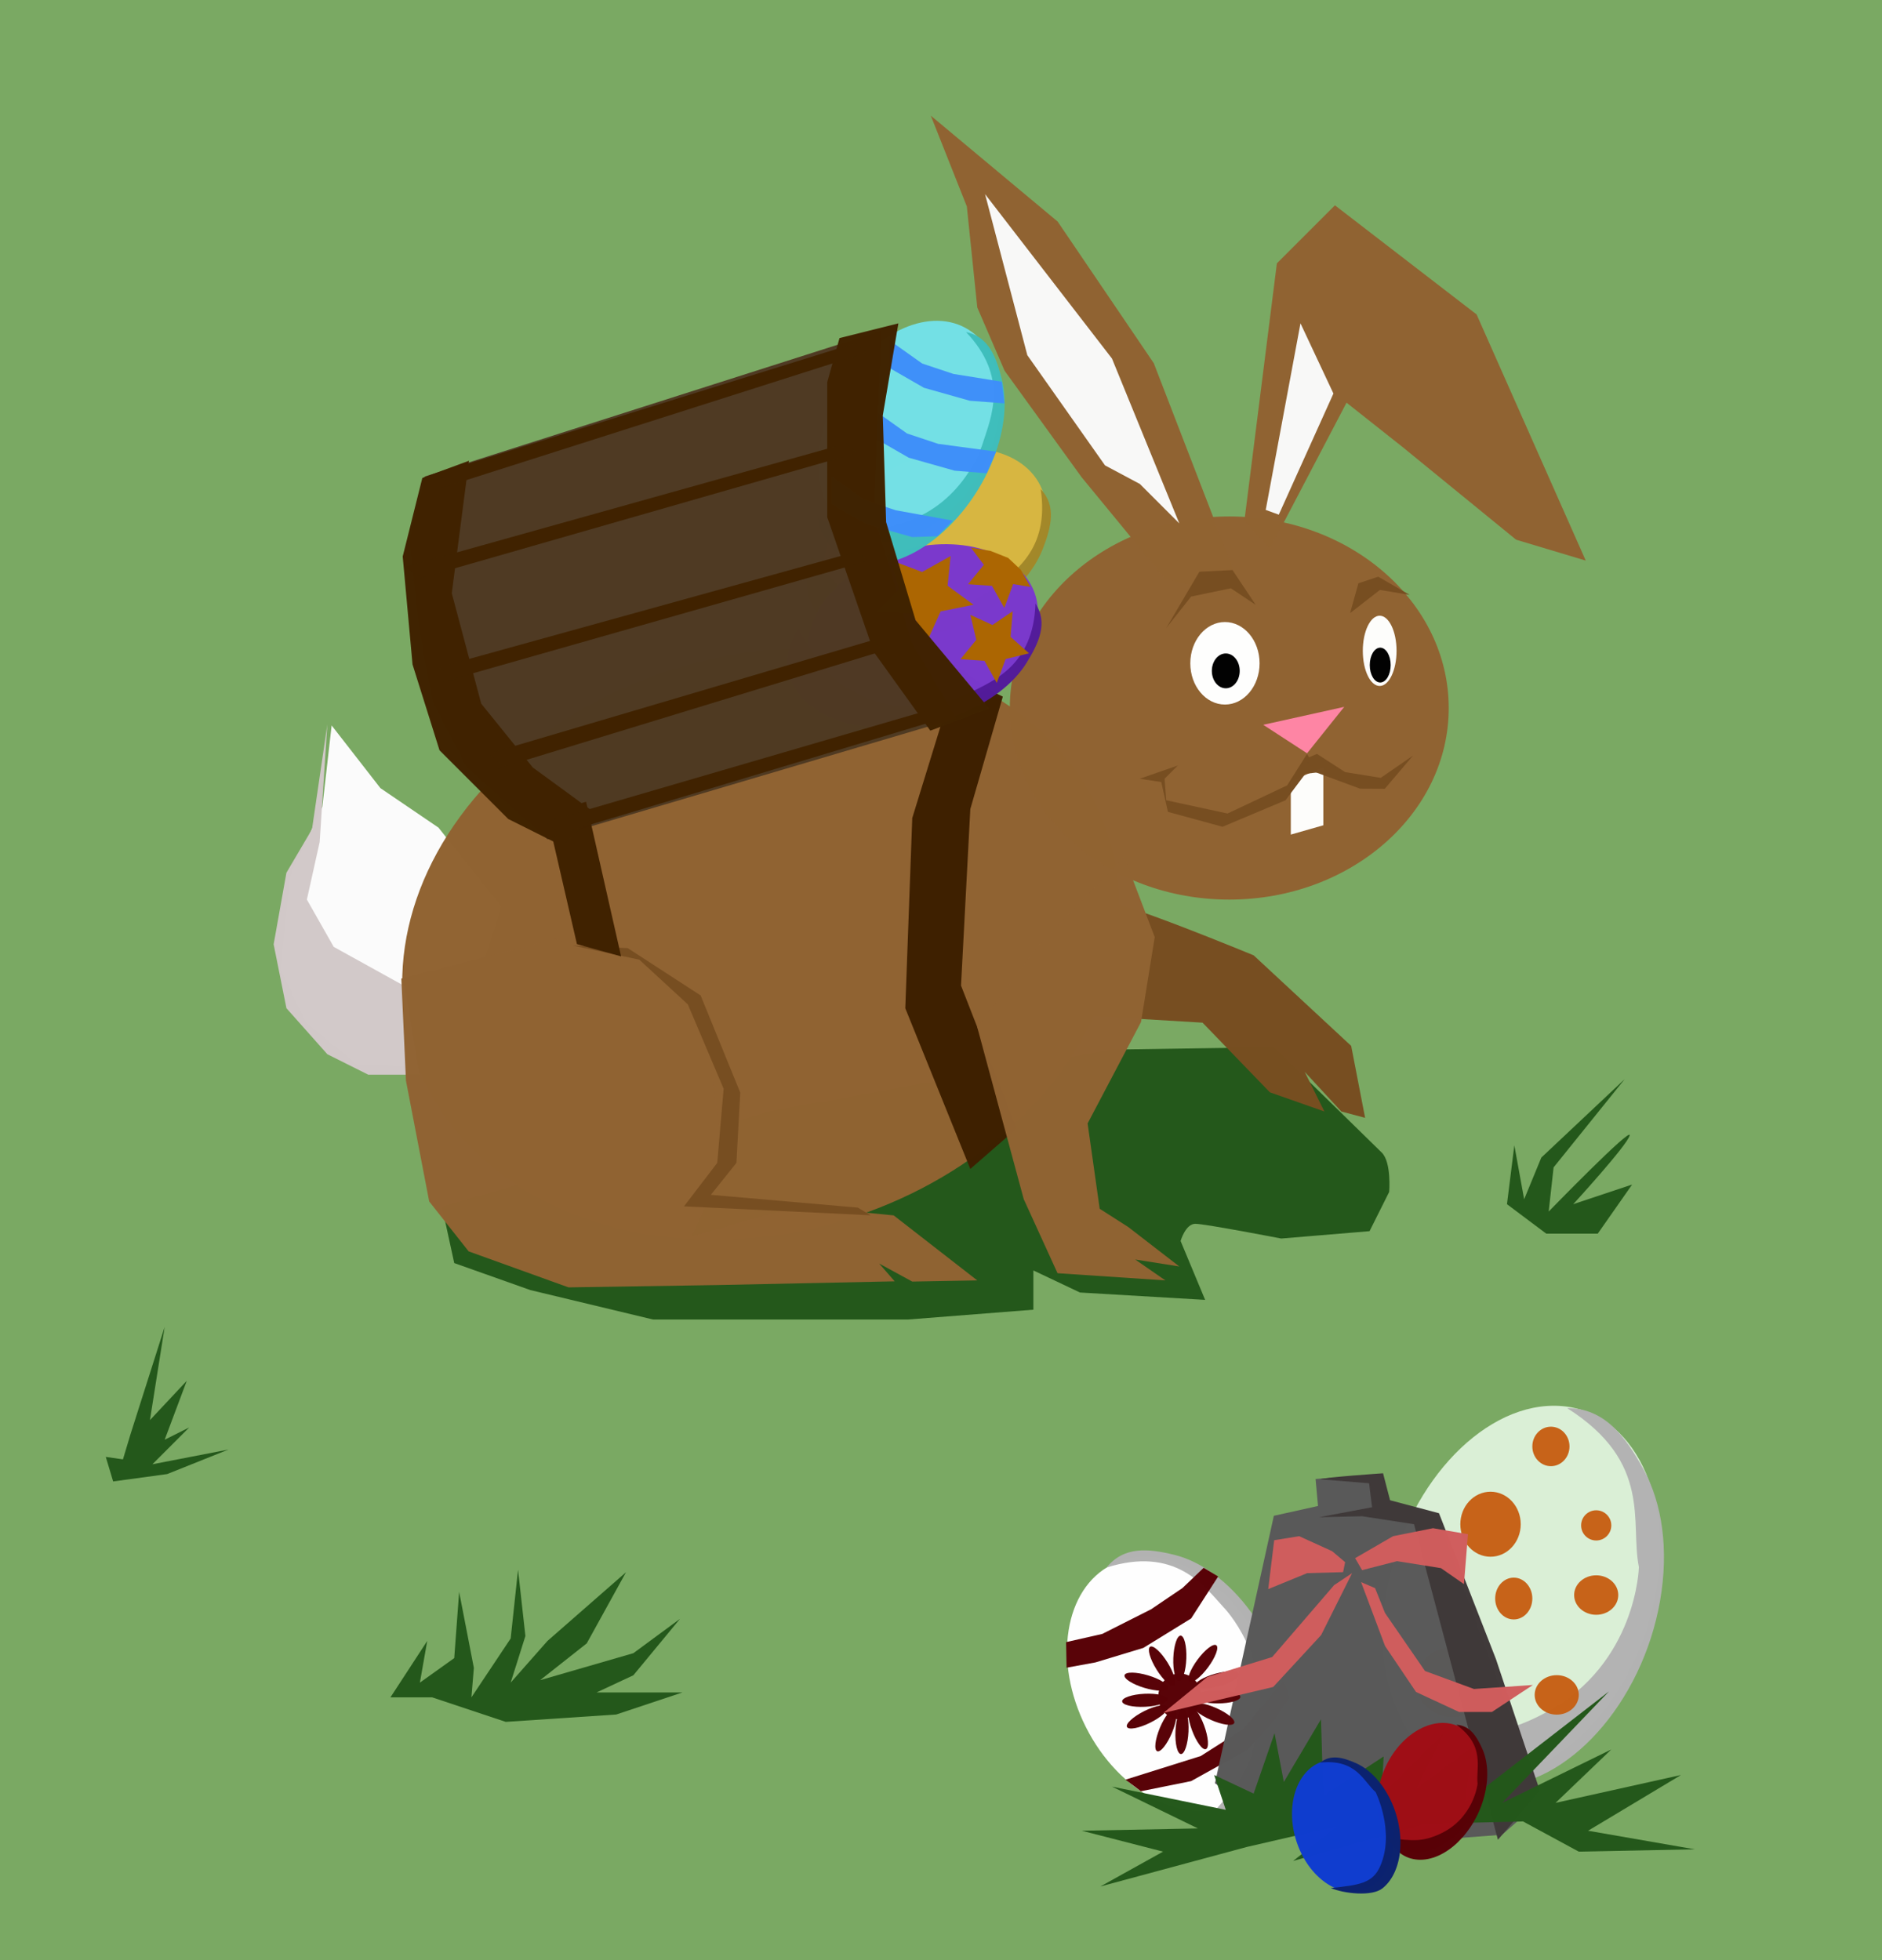 <?xml version="1.0" encoding="UTF-8" standalone="no"?>
<!-- Created with Inkscape (http://www.inkscape.org/) -->

<svg
   xmlns:dc="http://purl.org/dc/elements/1.1/"
   xmlns:cc="http://creativecommons.org/ns#"
   xmlns:rdf="http://www.w3.org/1999/02/22-rdf-syntax-ns#"
   xmlns:svg="http://www.w3.org/2000/svg"
   xmlns="http://www.w3.org/2000/svg"
   xmlns:sodipodi="http://sodipodi.sourceforge.net/DTD/sodipodi-0.dtd"
   xmlns:inkscape="http://www.inkscape.org/namespaces/inkscape"
   width="108.223mm"
   height="112.746mm"
   viewBox="0 0 383.467 399.493"
   id="svg2"
   version="1.1"
   inkscape:version="0.91 r13725"
   sodipodi:docname="image_1.svg">
  <rect x="0" y="0" width="383.467" height="399.493" fill="#333333" stroke="none"/>
  <defs
     id="defs4" />
  <sodipodi:namedview
     id="base"
     pagecolor="#ffffff"
     bordercolor="#666666"
     borderopacity="1.0"
     inkscape:pageopacity="0.0"
     inkscape:pageshadow="2"
     inkscape:zoom="1.9049147"
     inkscape:cx="80.180169"
     inkscape:cy="199.74648"
     inkscape:document-units="px"
     inkscape:current-layer="layer1"
     showgrid="false"
     inkscape:window-width="1600"
     inkscape:window-height="876"
     inkscape:window-x="0"
     inkscape:window-y="204"
     inkscape:window-maximized="1"
     inkscape:snap-page="true"
     fit-margin-top="0"
     fit-margin-left="0"
     fit-margin-right="0"
     fit-margin-bottom="0" />
  <g
     inkscape:label="Calque 1"
     inkscape:groupmode="layer"
     id="layer1"
     transform="translate(-11.447,-40.466)">
    <rect
       style="opacity:0.99;fill:#7bab64;fill-opacity:1;fill-rule:nonzero;stroke:none;stroke-width:0.1;stroke-linecap:butt;stroke-miterlimit:4;stroke-dasharray:none;stroke-dashoffset:0;stroke-opacity:1"
       id="rect8068"
       width="383.467"
       height="399.493"
       x="11.447"
       y="40.466" />
    <ellipse
       style="opacity:0.99;fill:#d8b741;fill-opacity:1;fill-rule:nonzero;stroke:none;stroke-width:0.1;stroke-linecap:butt;stroke-miterlimit:4;stroke-dasharray:none;stroke-dashoffset:0;stroke-opacity:1"
       id="path8151-2-7"
       cx="217.021"
       cy="-145.518"
       rx="16.72"
       ry="23.859"
       transform="matrix(0.312,0.95,-0.923,0.385,0,0)" />
    <path
       style="opacity:0.99;fill:#24581b;fill-opacity:1;fill-rule:nonzero;stroke:none;stroke-width:0.1;stroke-linecap:butt;stroke-miterlimit:4;stroke-dasharray:none;stroke-dashoffset:0;stroke-opacity:1"
       d="m 101.5,286.362 2.5,11.5 15.5,5.5 25,6 52,0 25.5,-2 0,-8 9.5,4.5 25.5,1.5 -5,-12 c 0,0 1,-3.5 3,-3.5 2,0 17.5,3 17.5,3 l 18,-1.5 4,-8 c 0,0 0.5,-6 -1.5,-8 -2,-2 -22,-21.5 -22,-21.5 l -33,0.5 -69.5,12.5 z"
       id="path8196"
       inkscape:connector-curvature="0"
       sodipodi:nodetypes="ccccccccccscccscccc" />
    <path
       style="opacity:0.99;fill:#fcfcfc;fill-opacity:1;fill-rule:nonzero;stroke:none;stroke-width:0.1;stroke-linecap:butt;stroke-miterlimit:4;stroke-dasharray:none;stroke-dashoffset:0;stroke-opacity:1"
       d="m 77.131,204.863 -6.625,14.196 -1.893,18.928 5.205,10.884 10.41,8.518 18.928,0.946 10.41,-33.124 -12.776,-16.089 -11.83,-8.044 -9.937,-12.776 z"
       id="path8080"
       inkscape:connector-curvature="0"
       sodipodi:nodetypes="ccccccccccc" />
    <path
       style="opacity:0.99;fill:#774e21;fill-opacity:1;fill-rule:nonzero;stroke:none;stroke-width:0.1;stroke-linecap:butt;stroke-miterlimit:4;stroke-dasharray:none;stroke-dashoffset:0;stroke-opacity:1"
       d="m 236.599,224.264 c 2.839,-0.473 30.285,10.884 30.285,10.884 l 19.874,18.455 2.839,14.669 -4.85,-1.301 -7.455,-8.074 4.006,8.076 -11.102,-3.906 -13.723,-14.196 -23.66,-1.42 z"
       id="path8074"
       inkscape:connector-curvature="0"
       sodipodi:nodetypes="ccccccccccc" />
    <ellipse
       style="opacity:0.99;fill:#906332;fill-opacity:1;fill-rule:nonzero;stroke:none;stroke-width:0.1;stroke-linecap:butt;stroke-miterlimit:4;stroke-dasharray:none;stroke-dashoffset:0;stroke-opacity:1"
       id="path8070"
       cx="56.406"
       cy="277.986"
       rx="74.102"
       ry="58.951"
       transform="matrix(0.93,-0.367,0.41,0.912,0,0)" />
    <ellipse
       style="opacity:0.99;fill:#906332;fill-opacity:1;fill-rule:nonzero;stroke:none;stroke-width:0.1;stroke-linecap:butt;stroke-miterlimit:4;stroke-dasharray:none;stroke-dashoffset:0;stroke-opacity:1"
       id="path8072"
       cx="261.916"
       cy="184.752"
       rx="44.717"
       ry="39.039" />
    <path
       style="opacity:0.99;fill:#a28829;fill-opacity:1;fill-rule:nonzero;stroke:none;stroke-width:0.1;stroke-linecap:butt;stroke-miterlimit:4;stroke-dasharray:none;stroke-dashoffset:0;stroke-opacity:1"
       d="m 212.032,165.33 c -5.965,3.659 -12.67,5.607 -18.688,5.801 -6.018,0.193 -11.349,-1.369 -14.568,-4.733 -3.218,-3.364 -3.714,-7.892 -1.914,-12.494 5.477,6.407 7.586,8.853 14.051,10.849 12.768,3.941 22.709,-4.285 22.709,-4.285 4.245,-3.247 11.779,-7.841 9.865,-20.335 3.218,3.364 2.206,7.659 0.405,12.261 -1.8,4.602 -5.896,9.278 -11.861,12.936 z"
       id="path8117-6-5-0-5"
       inkscape:connector-curvature="0"
       sodipodi:nodetypes="ssscsscss" />
    <path
       style="opacity:0.99;fill:#906332;fill-opacity:1;fill-rule:nonzero;stroke:none;stroke-width:0.1;stroke-linecap:butt;stroke-miterlimit:4;stroke-dasharray:none;stroke-dashoffset:0;stroke-opacity:1"
       d="m 264.991,162.275 -18.455,-47.793 -19.59,-28.867 -25.841,-21.574 7.339,18.5 2.129,20.584 5.555,12.876 15.713,21.732 17.061,20.756 z"
       id="path8076"
       inkscape:connector-curvature="0"
       sodipodi:nodetypes="cccccccccc" />
    <path
       style="opacity:0.99;fill:#906332;fill-opacity:1;fill-rule:nonzero;stroke:none;stroke-width:0.1;stroke-linecap:butt;stroke-miterlimit:4;stroke-dasharray:none;stroke-dashoffset:0;stroke-opacity:1"
       d="m 264.991,146.66 6.625,-52.525 11.83,-11.83 28.865,22.24 22.24,50.159 -14.196,-4.259 -23.187,-18.928 -11.357,-8.991 -15.616,29.812 z"
       id="path8078"
       inkscape:connector-curvature="0" />
    <path
       style="opacity:0.99;fill:#ff85a6;fill-opacity:1;fill-rule:nonzero;stroke:none;stroke-width:0.1;stroke-linecap:butt;stroke-miterlimit:4;stroke-dasharray:none;stroke-dashoffset:0;stroke-opacity:1"
       d="m 285.339,184.516 -7.571,9.464 -8.93,-5.809 z"
       id="path8082"
       inkscape:connector-curvature="0"
       sodipodi:nodetypes="cccc" />
    <ellipse
       style="opacity:0.99;fill:#ffffff;fill-opacity:1;fill-rule:nonzero;stroke:none;stroke-width:0.1;stroke-linecap:butt;stroke-miterlimit:4;stroke-dasharray:none;stroke-dashoffset:0;stroke-opacity:1"
       id="path8084"
       ry="8.407"
       rx="7.058"
       cy="175.636"
       cx="261.035" />
    <ellipse
       style="opacity:0.99;fill:#fefefd;fill-opacity:1;fill-rule:nonzero;stroke:none;stroke-width:0.1;stroke-linecap:butt;stroke-miterlimit:4;stroke-dasharray:none;stroke-dashoffset:0;stroke-opacity:1"
       id="path8086"
       cx="292.563"
       cy="173.099"
       rx="3.438"
       ry="7.158" />
    <path
       style="opacity:0.99;fill:#fefefd;fill-opacity:1;fill-rule:nonzero;stroke:none;stroke-width:0.1;stroke-linecap:butt;stroke-miterlimit:4;stroke-dasharray:none;stroke-dashoffset:0;stroke-opacity:1"
       d="m 274.455,199.658 6.625,-2.839 0,11.83 -6.625,1.893 z"
       id="path8088"
       inkscape:connector-curvature="0"
       sodipodi:nodetypes="ccccc" />
    <path
       style="opacity:0.99;fill:#3e2000;fill-opacity:1;fill-rule:nonzero;stroke:none;stroke-width:0.1;stroke-linecap:butt;stroke-miterlimit:4;stroke-dasharray:none;stroke-dashoffset:0;stroke-opacity:1"
       d="m 215.779,182.427 -6.625,22.907 -1.893,35.976 11.357,29.125 -9.464,8.247 -13.25,-32.745 1.42,-38.77 9.464,-30.696 7.098,5.04 z"
       id="path8090"
       inkscape:connector-curvature="0"
       sodipodi:nodetypes="cccccccccc" />
    <ellipse
       style="opacity:0.99;fill:#000000;fill-opacity:1;fill-rule:nonzero;stroke:none;stroke-width:0.1;stroke-linecap:butt;stroke-miterlimit:4;stroke-dasharray:none;stroke-dashoffset:0;stroke-opacity:1"
       id="path8092"
       cx="261.206"
       cy="177.181"
       rx="2.839"
       ry="3.549" />
    <ellipse
       style="opacity:0.99;fill:#000000;fill-opacity:1;fill-rule:nonzero;stroke:none;stroke-width:0.1;stroke-linecap:butt;stroke-miterlimit:4;stroke-dasharray:none;stroke-dashoffset:0;stroke-opacity:1"
       id="path8092-3"
       cx="292.673"
       cy="175.998"
       rx="2.129"
       ry="3.549" />
    <ellipse
       style="opacity:0.99;fill:#7a39cd;fill-opacity:1;fill-rule:nonzero;stroke:none;stroke-width:0.1;stroke-linecap:butt;stroke-miterlimit:4;stroke-dasharray:none;stroke-dashoffset:0;stroke-opacity:1"
       id="path8151-2-2"
       cx="207.46"
       cy="-175.773"
       rx="16.72"
       ry="23.859"
       transform="matrix(0.133,0.991,-0.978,0.21,0,0)" />
    <ellipse
       style="opacity:0.99;fill:#73e1e6;fill-opacity:1;fill-rule:nonzero;stroke:none;stroke-width:0.1;stroke-linecap:butt;stroke-miterlimit:4;stroke-dasharray:none;stroke-dashoffset:0;stroke-opacity:1"
       id="path8151-2"
       cx="235.702"
       cy="-15.766"
       rx="16.72"
       ry="23.859"
       transform="matrix(0.799,0.601,-0.537,0.844,0,0)" />
    <path
       style="opacity:0.99;fill:#f9f9f9;fill-opacity:1;fill-rule:nonzero;stroke:none;stroke-width:0.1;stroke-linecap:butt;stroke-miterlimit:4;stroke-dasharray:none;stroke-dashoffset:0;stroke-opacity:1"
       d="m 251.742,147.133 -13.723,-33.597 -25.861,-33.506 8.611,32.818 15.83,22.455 7.098,3.786 z"
       id="path8109"
       inkscape:connector-curvature="0"
       sodipodi:nodetypes="ccccccc" />
    <path
       style="opacity:0.99;fill:#d2c9c9;fill-opacity:1;fill-rule:nonzero;stroke:none;stroke-width:0.1;stroke-linecap:butt;stroke-miterlimit:4;stroke-dasharray:none;stroke-dashoffset:0;stroke-opacity:1"
       d="m 94.032,241.498 -14.587,-8.075 -5.47,-9.638 2.605,-11.721 1.563,-23.964 -3.126,21.359 -5.21,8.856 -2.605,14.587 2.605,13.024 8.335,9.377 8.335,4.168 10.419,0 z"
       id="path8169"
       inkscape:connector-curvature="0" />
    <path
       style="opacity:0.99;fill:#906333;fill-opacity:1;fill-rule:nonzero;stroke:none;stroke-width:0.1;stroke-linecap:butt;stroke-miterlimit:4;stroke-dasharray:none;stroke-dashoffset:0;stroke-opacity:1"
       d="m 124.451,231.835 20.348,5.678 10.884,15.616 3.312,24.606 -6.625,14.669 21.767,-6.152 19.401,1.893 17.035,13.25 -13.25,0.237 -6.738,-3.671 3.16,3.623 -36.172,0.758 -30.285,0.473 -20.348,-7.335 -8.044,-10.174 -4.732,-24.606 -0.946,-20.821 z"
       id="path8111"
       inkscape:connector-curvature="0"
       sodipodi:nodetypes="cccccccccccccccccc" />
    <path
       style="opacity:0.99;fill:#906333;fill-opacity:1;fill-rule:nonzero;stroke:none;stroke-width:0.1;stroke-linecap:butt;stroke-miterlimit:4;stroke-dasharray:none;stroke-dashoffset:0;stroke-opacity:1"
       d="m 210.573,249.817 9.464,35.017 6.89,15.095 21.976,1.467 -6.152,-4.259 8.991,1.42 -10.41,-8.044 -5.817,-3.716 -2.462,-17.391 10.886,-20.668 2.79,-17.303 -6.21,-16.303 -17.642,18.125 z"
       id="path8113"
       inkscape:connector-curvature="0"
       sodipodi:nodetypes="cccccccccccccc" />
    <ellipse
       style="opacity:0.99;fill:#dbf0d7;fill-opacity:1;fill-rule:nonzero;stroke:none;stroke-width:0.1;stroke-linecap:butt;stroke-miterlimit:4;stroke-dasharray:none;stroke-dashoffset:0;stroke-opacity:1"
       id="path8117"
       cx="385.143"
       cy="370.348"
       rx="27.446"
       ry="38.431"
       transform="matrix(1,0,-0.172,0.985,0,0)" />
    <ellipse
       style="opacity:0.99;fill:#c76218;fill-opacity:1;fill-rule:nonzero;stroke:none;stroke-width:0.1;stroke-linecap:butt;stroke-miterlimit:4;stroke-dasharray:none;stroke-dashoffset:0;stroke-opacity:1"
       id="path8119"
       cx="307.343"
       cy="383.259"
       rx="7.335"
       ry="7.098" />
    <ellipse
       style="opacity:0.99;fill:#c76218;fill-opacity:1;fill-rule:nonzero;stroke:none;stroke-width:0.1;stroke-linecap:butt;stroke-miterlimit:4;stroke-dasharray:none;stroke-dashoffset:0;stroke-opacity:1"
       id="path8121"
       cx="327.454"
       cy="335.229"
       rx="3.786"
       ry="4.022" />
    <ellipse
       style="opacity:0.99;fill:#c76218;fill-opacity:1;fill-rule:nonzero;stroke:none;stroke-width:0.1;stroke-linecap:butt;stroke-miterlimit:4;stroke-dasharray:none;stroke-dashoffset:0;stroke-opacity:1"
       id="path8123"
       cx="315.15"
       cy="351.082"
       rx="6.152"
       ry="6.625" />
    <ellipse
       style="opacity:0.99;fill:#c76218;fill-opacity:1;fill-rule:nonzero;stroke:none;stroke-width:0.1;stroke-linecap:butt;stroke-miterlimit:4;stroke-dasharray:none;stroke-dashoffset:0;stroke-opacity:1"
       id="path8125"
       cx="303.794"
       cy="360.546"
       rx="1.893"
       ry="2.366" />
    <ellipse
       style="opacity:0.99;fill:#c76218;fill-opacity:1;fill-rule:nonzero;stroke:none;stroke-width:0.1;stroke-linecap:butt;stroke-miterlimit:4;stroke-dasharray:none;stroke-dashoffset:0;stroke-opacity:1"
       id="path8127"
       cx="319.882"
       cy="366.224"
       rx="3.786"
       ry="4.259" />
    <circle
       style="opacity:0.99;fill:#c76218;fill-opacity:1;fill-rule:nonzero;stroke:none;stroke-width:0.1;stroke-linecap:butt;stroke-miterlimit:4;stroke-dasharray:none;stroke-dashoffset:0;stroke-opacity:1"
       id="path8129"
       cx="336.681"
       cy="351.318"
       r="3.076" />
    <path
       style="opacity:0.99;fill:#b3b3b3;fill-opacity:1;fill-rule:nonzero;stroke:none;stroke-width:0.1;stroke-linecap:butt;stroke-miterlimit:4;stroke-dasharray:none;stroke-dashoffset:0;stroke-opacity:1"
       d="m 349.694,366.697 c -1.829,10.454 -6.558,19.918 -12.723,26.768 -6.166,6.851 -13.768,11.088 -21.347,11.088 -7.579,0 -13.699,-4.237 -17.467,-11.088 13.741,0.721 19.006,0.977 28.35,-4.055 18.455,-9.937 18.875,-29.607 18.875,-29.607 -1.841,-9.031 2.851,-21.294 -14.616,-32.382 7.579,0 11.806,5.657 15.574,12.507 3.768,6.851 5.184,16.315 3.354,26.768 z"
       id="path8117-6"
       inkscape:connector-curvature="0"
       sodipodi:nodetypes="ssscsscss" />
    <ellipse
       style="opacity:0.99;fill:#c76218;fill-opacity:1;fill-rule:nonzero;stroke:none;stroke-width:0.1;stroke-linecap:butt;stroke-miterlimit:4;stroke-dasharray:none;stroke-dashoffset:0;stroke-opacity:1"
       id="path8131"
       cx="336.681"
       cy="365.514"
       rx="4.495"
       ry="4.022" />
    <ellipse
       style="opacity:0.99;fill:#c76218;fill-opacity:1;fill-rule:nonzero;stroke:none;stroke-width:0.1;stroke-linecap:butt;stroke-miterlimit:4;stroke-dasharray:none;stroke-dashoffset:0;stroke-opacity:1"
       id="path8133"
       cx="328.637"
       cy="385.862"
       rx="4.495"
       ry="4.022" />
    <ellipse
       style="opacity:0.99;fill:#ffffff;fill-opacity:1;fill-rule:nonzero;stroke:none;stroke-width:0.1;stroke-linecap:butt;stroke-miterlimit:4;stroke-dasharray:none;stroke-dashoffset:0;stroke-opacity:1"
       id="path8151"
       cx="50.431"
       cy="455.048"
       rx="19.638"
       ry="27.209"
       transform="matrix(0.893,-0.451,0.451,0.893,0,0)" />
    <path
       style="opacity:0.99;fill:#b3b3b3;fill-opacity:1;fill-rule:nonzero;stroke:none;stroke-width:0.1;stroke-linecap:butt;stroke-miterlimit:4;stroke-dasharray:none;stroke-dashoffset:0;stroke-opacity:1"
       d="m 266.389,369.038 c 4.644,6.38 7.417,13.922 8.146,20.959 0.729,7.037 -0.587,13.568 -4.119,17.926 -3.532,4.358 -8.613,5.718 -13.972,4.393 6.783,-7.534 9.372,-10.431 11.082,-18.368 3.376,-15.677 -6.772,-25.943 -6.772,-25.943 -4.033,-4.429 -9.869,-12.492 -23.841,-8.099 3.532,-4.358 8.477,-3.906 13.836,-2.581 5.359,1.325 10.995,5.334 15.64,11.714 z"
       id="path8117-6-5"
       inkscape:connector-curvature="0"
       sodipodi:nodetypes="ssscsscss" />
    <path
       style="opacity:0.99;fill:#580207;fill-opacity:1;fill-rule:nonzero;stroke:none;stroke-width:0.1;stroke-linecap:butt;stroke-miterlimit:4;stroke-dasharray:none;stroke-dashoffset:0;stroke-opacity:1"
       d="m 273.027,382.875 1.082,3.541 -3.049,4.721 -5.409,5.901 -11.507,6.393 -10.229,2.065 -3.147,-2.36 15.343,-4.819 8.655,-5.508 z"
       id="path8289"
       inkscape:connector-curvature="0"
       sodipodi:nodetypes="cccccccccc" />
    <path
       style="opacity:0.99;fill:#595959;fill-opacity:1;fill-rule:nonzero;stroke:none;stroke-width:0.1;stroke-linecap:butt;stroke-miterlimit:4;stroke-dasharray:none;stroke-dashoffset:0;stroke-opacity:1"
       d="m 304,348.862 -9,-1.5 -2.018,-6.5 -13.482,1 0.5,5.5 -9,2 -12,54.5 14.5,10.5 17.5,2 26.5,-2 8,-7 z"
       id="path8522"
       inkscape:connector-curvature="0"
       sodipodi:nodetypes="cccccccccccc" />
    <path
       style="opacity:0.99;fill:#3f3939;fill-opacity:1;fill-rule:nonzero;stroke:none;stroke-width:0.1;stroke-linecap:butt;stroke-miterlimit:4;stroke-dasharray:none;stroke-dashoffset:0;stroke-opacity:1"
       d="m 280.433,341.92 c 0.814,-0.407 12.821,-1.221 12.821,-1.221 l 1.425,5.495 9.972,2.646 11.6,29.712 8.954,26.863 -8.547,9.972 -17.095,-64.308 -10.582,-1.628 -8.751,0.203 10.786,-2.035 -0.611,-4.884 z"
       id="path8524"
       inkscape:connector-curvature="0" />
    <path
       style="opacity:0.99;fill:#24581b;fill-opacity:1;fill-rule:nonzero;stroke:none;stroke-width:0.1;stroke-linecap:butt;stroke-miterlimit:4;stroke-dasharray:none;stroke-dashoffset:0;stroke-opacity:1"
       d="m 309.945,407.865 29.338,-22.714 -21.767,22.714 22.24,-10.884 -11.357,10.884 25.553,-5.678 -18.928,11.357 21.767,3.786 -23.66,0.473 -11.357,-6.152 -19.874,0.473 -26.972,7.571 8.991,-7.098 -18.455,4.259 -29.812,8.044 12.776,-7.098 -16.562,-4.259 23.66,-0.473 -17.508,-8.518 23.187,4.732 -2.366,-7.098 8.044,3.786 4.259,-12.303 1.893,9.937 7.571,-12.776 0.473,15.616 12.303,-8.044 -0.473,8.044 12.776,-12.776 -5.678,11.357 11.357,-8.518 z"
       id="path8153"
       inkscape:connector-curvature="0" />
    <path
       style="opacity:0.99;fill:#531c9a;fill-opacity:1;fill-rule:nonzero;stroke:none;stroke-width:0.1;stroke-linecap:butt;stroke-miterlimit:4;stroke-dasharray:none;stroke-dashoffset:0;stroke-opacity:1"
       d="m 206.564,186.138 c -6.533,2.507 -13.481,3.198 -19.433,2.288 -5.952,-0.91 -10.908,-3.42 -13.458,-7.315 -2.549,-3.895 -2.209,-8.438 0.401,-12.633 4.214,7.299 5.84,10.09 11.832,13.233 11.833,6.208 23.11,-0.063 23.11,-0.063 4.767,-2.417 13.013,-5.557 13.415,-18.19 2.549,3.895 0.769,7.933 -1.842,12.128 -2.611,4.196 -7.492,8.044 -14.025,10.551 z"
       id="path8117-6-5-0-3"
       inkscape:connector-curvature="0"
       sodipodi:nodetypes="ssscsscss" />
    <path
       style="opacity:0.99;fill:#3fbebc;fill-opacity:1;fill-rule:nonzero;stroke:none;stroke-width:0.1;stroke-linecap:butt;stroke-miterlimit:4;stroke-dasharray:none;stroke-dashoffset:0;stroke-opacity:1"
       d="m 213.28,135.349 c -2.803,6.412 -7.19,11.844 -12.017,15.443 -4.827,3.599 -10.095,5.365 -14.658,4.445 -4.563,-0.92 -7.559,-4.352 -8.713,-9.157 8.156,2.125 11.285,2.927 17.73,0.868 12.729,-4.066 16.183,-16.498 16.183,-16.498 1.626,-5.091 5.182,-13.167 -3.531,-22.324 4.563,0.92 6.188,5.023 7.342,9.828 1.154,4.805 0.466,10.983 -2.336,17.395 z"
       id="path8117-6-5-0"
       inkscape:connector-curvature="0"
       sodipodi:nodetypes="ssscsscss" />
    <path
       style="opacity:0.99;fill:#3f8ff9;fill-opacity:1;fill-rule:nonzero;stroke:none;stroke-width:0.1;stroke-linecap:butt;stroke-miterlimit:4;stroke-dasharray:none;stroke-dashoffset:0;stroke-opacity:1"
       d="m 192.643,109.786 6.704,4.763 6.351,2.117 9.879,1.588 0.529,4.41 -7.057,-0.529 -9.35,-2.646 -7.057,-4.058 z"
       id="path8585"
       inkscape:connector-curvature="0"
       sodipodi:nodetypes="ccccccccc" />
    <path
       style="opacity:0.99;fill:#3f8ff9;fill-opacity:1;fill-rule:nonzero;stroke:none;stroke-width:0.1;stroke-linecap:butt;stroke-miterlimit:4;stroke-dasharray:none;stroke-dashoffset:0;stroke-opacity:1"
       d="m 189.547,124.036 6.704,4.763 6.351,2.117 11.82,1.588 -1.941,4.41 -6.527,-0.529 -9.35,-2.646 -7.057,-4.058 z"
       id="path8585-2"
       inkscape:connector-curvature="0"
       sodipodi:nodetypes="ccccccccc" />
    <path
       style="opacity:0.99;fill:#4f3a23;fill-opacity:1;fill-rule:nonzero;stroke:none;stroke-width:0.1;stroke-linecap:butt;stroke-miterlimit:4;stroke-dasharray:none;stroke-dashoffset:0;stroke-opacity:1"
       d="m 191.092,107.857 -1.602,37.227 7.611,26.159 9.213,15.595 -83.322,24.65 -8.212,-7.294 -8.212,-7.294 -6.906,-13.248 -2.906,-15.248 -1.877,-17.918 3.123,-12.918 z"
       id="path8155"
       inkscape:connector-curvature="0"
       sodipodi:nodetypes="cccccccccccc" />
    <path
       style="opacity:0.99;fill:#774e22;fill-opacity:1;fill-rule:nonzero;stroke:none;stroke-width:0.1;stroke-linecap:butt;stroke-miterlimit:4;stroke-dasharray:none;stroke-dashoffset:0;stroke-opacity:1"
       d="m 277.762,194.101 -4.05,6.412 -12.15,5.737 -12.487,-2.7 -0.338,-4.388 2.7,-2.7 -7.762,2.7 4.388,0.675 1.35,6.075 11.137,3.038 12.825,-5.4 4.05,-5.4 2.548,-0.281 z"
       id="path8157"
       inkscape:connector-curvature="0"
       sodipodi:nodetypes="cccccccccccccc" />
    <path
       style="opacity:0.99;fill:#774e22;fill-opacity:1;fill-rule:nonzero;stroke:none;stroke-width:0.1;stroke-linecap:butt;stroke-miterlimit:4;stroke-dasharray:none;stroke-dashoffset:0;stroke-opacity:1"
       d="m 277.425,195.113 2.011,2.7 9.127,3.375 5.039,0.024 5.761,-6.774 -6.584,4.544 -7.254,-1.169 -5.737,-3.712 z"
       id="path8159"
       inkscape:connector-curvature="0"
       sodipodi:nodetypes="ccccccccc" />
    <path
       style="opacity:0.99;fill:#774e22;fill-opacity:1;fill-rule:nonzero;stroke:none;stroke-width:0.1;stroke-linecap:butt;stroke-miterlimit:4;stroke-dasharray:none;stroke-dashoffset:0;stroke-opacity:1"
       d="m 267.3,163.726 -5.062,-3.375 -8.1,1.687 -5.062,6.412 6.75,-11.475 6.75,-0.338 z"
       id="path8161"
       inkscape:connector-curvature="0" />
    <path
       style="opacity:0.99;fill:#774e22;fill-opacity:1;fill-rule:nonzero;stroke:none;stroke-width:0.1;stroke-linecap:butt;stroke-miterlimit:4;stroke-dasharray:none;stroke-dashoffset:0;stroke-opacity:1"
       d="m 286.537,165.413 6.075,-4.725 6.075,1.012 -6.412,-3.712 -4.05,1.35 z"
       id="path8163"
       inkscape:connector-curvature="0" />
    <path
       style="opacity:0.99;fill:#f9f9f9;fill-opacity:1;fill-rule:nonzero;stroke:none;stroke-width:0.1;stroke-linecap:butt;stroke-miterlimit:4;stroke-dasharray:none;stroke-dashoffset:0;stroke-opacity:1"
       d="m 269.345,144.38 7.082,-38.026 6.712,14.31 -11.132,24.684 z"
       id="path8165"
       inkscape:connector-curvature="0"
       sodipodi:nodetypes="ccccc" />
    <path
       style="opacity:0.99;fill:#774e22;fill-opacity:1;fill-rule:nonzero;stroke:none;stroke-width:0.1;stroke-linecap:butt;stroke-miterlimit:4;stroke-dasharray:none;stroke-dashoffset:0;stroke-opacity:1"
       d="m 128.155,233.163 13.545,2.865 9.898,9.117 7.293,17.191 -1.302,15.108 -6.772,8.856 38.03,1.823 -2.605,-1.563 -29.955,-2.605 5.21,-6.512 0.781,-14.326 -8.075,-19.796 -14.847,-9.638 z"
       id="path8167"
       inkscape:connector-curvature="0" />
    <path
       style="opacity:0.99;fill:#24581b;fill-opacity:1;fill-rule:nonzero;stroke:none;stroke-width:0.1;stroke-linecap:butt;stroke-miterlimit:4;stroke-dasharray:none;stroke-dashoffset:0;stroke-opacity:1"
       d="m 318.5,285.862 1.5,-12 2,11 3.5,-8.5 17,-16 -14.5,18 -1,9 c 0,0 17,-17.5 16.5,-15.5 -0.5,2 -11.5,14 -11.5,14 l 12,-4 -7,10 -10.5,0 z"
       id="path8190"
       inkscape:connector-curvature="0" />
    <path
       style="opacity:0.99;fill:#24581b;fill-opacity:1;fill-rule:nonzero;stroke:none;stroke-width:0.1;stroke-linecap:butt;stroke-miterlimit:4;stroke-dasharray:none;stroke-dashoffset:0;stroke-opacity:1"
       d="m 38,332.862 7,-22 -3,19 7.5,-8 -4.5,12 5,-2.5 -7.5,7.5 15.5,-3 -12.5,5 -11,1.5 -1.5,-5 3.5,0.5 z"
       id="path8192"
       inkscape:connector-curvature="0" />
    <path
       style="opacity:0.99;fill:#24581b;fill-opacity:1;fill-rule:nonzero;stroke:none;stroke-width:0.1;stroke-linecap:butt;stroke-miterlimit:4;stroke-dasharray:none;stroke-dashoffset:0;stroke-opacity:1"
       d="m 91,386.362 7.5,-11.5 -1.5,8.5 7,-5 1,-13.5 3,15.5 -0.5,6 8,-12 1.5,-14 1.5,13.5 -3,9.5 7.5,-8.5 16,-14 -8,14.5 -9.5,7.5 19,-5.5 9.5,-7 -9.5,11.5 -7.5,3.5 17.5,0 -13.5,4.5 -22.5,1.5 -15,-5 z"
       id="path8194"
       inkscape:connector-curvature="0"
       sodipodi:nodetypes="cccccccccccccccccccccccc" />
    <path
       style="opacity:0.99;fill:#402201;fill-opacity:1;fill-rule:nonzero;stroke:none;stroke-width:0.1;stroke-linecap:butt;stroke-miterlimit:4;stroke-dasharray:none;stroke-dashoffset:0;stroke-opacity:1"
       d="m 130.866,203.862 7.134,31.5 -9,-2.5 -6,-26 c 3,-1 -4.786,0.413 7.866,-3 z"
       id="path8198"
       inkscape:connector-curvature="0"
       sodipodi:nodetypes="ccccc" />
    <path
       style="opacity:0.99;fill:#402301;fill-opacity:1;fill-rule:nonzero;stroke:none;stroke-width:0.1;stroke-linecap:butt;stroke-miterlimit:4;stroke-dasharray:none;stroke-dashoffset:0;stroke-opacity:1"
       d="m 107,134.362 -9.5,3.5 -4,16 2,22 5.5,17.5 14,14 11,5.5 7,-6.5 -13,-9.5 -10.5,-13 -6,-22.5 z"
       id="path8200"
       inkscape:connector-curvature="0" />
    <path
       sodipodi:type="star"
       style="opacity:0.99;fill:#ad6700;fill-opacity:1;fill-rule:nonzero;stroke:none;stroke-width:0.1;stroke-linecap:butt;stroke-miterlimit:4;stroke-dasharray:none;stroke-dashoffset:0;stroke-opacity:1"
       id="path8552-9"
       sodipodi:sides="5"
       sodipodi:cx="201.69501"
       sodipodi:cy="162.79031"
       sodipodi:r1="11.044727"
       sodipodi:r2="5.5223637"
       sodipodi:arg1="1.4909663"
       sodipodi:arg2="2.1192849"
       inkscape:flatsided="false"
       inkscape:rounded="0"
       inkscape:randomized="0"
       d="m 202.576,173.8 -3.76,-6.297 -7.319,-0.473 4.827,-5.522 -1.812,-7.107 6.743,2.884 6.199,-3.92 -0.659,7.305 5.644,4.684 -7.151,1.63 z"
       inkscape:transform-center-x="-0.18163187"
       inkscape:transform-center-y="0.56689794"
       transform="matrix(0.667,0,0,0.715,79.423,55.369)" />
    <path
       sodipodi:type="star"
       style="opacity:0.99;fill:#ad6700;fill-opacity:1;fill-rule:nonzero;stroke:none;stroke-width:0.1;stroke-linecap:butt;stroke-miterlimit:4;stroke-dasharray:none;stroke-dashoffset:0;stroke-opacity:1"
       id="path8552"
       sodipodi:sides="5"
       sodipodi:cx="201.69501"
       sodipodi:cy="162.79031"
       sodipodi:r1="11.044727"
       sodipodi:r2="5.5223637"
       sodipodi:arg1="1.4909663"
       sodipodi:arg2="2.1192849"
       inkscape:flatsided="false"
       inkscape:rounded="0"
       inkscape:randomized="0"
       d="m 202.576,173.8 -3.76,-6.297 -7.319,-0.473 4.827,-5.522 -1.812,-7.107 6.743,2.884 6.199,-3.92 -0.659,7.305 5.644,4.684 -7.151,1.63 z"
       inkscape:transform-center-x="-0.25500145"
       inkscape:transform-center-y="0.65583933"
       transform="matrix(0.937,0,0,0.828,10.756,26.795)" />
    <path
       style="opacity:0.99;fill:#3f8ff9;fill-opacity:1;fill-rule:nonzero;stroke:none;stroke-width:0.1;stroke-linecap:butt;stroke-miterlimit:4;stroke-dasharray:none;stroke-dashoffset:0;stroke-opacity:1"
       d="m 180.912,137.571 6.704,4.763 6.351,2.117 11.643,2.117 -3.175,3.175 -5.116,0.176 -9.35,-2.646 -7.057,-4.058 z"
       id="path8585-2-8"
       inkscape:connector-curvature="0"
       sodipodi:nodetypes="ccccccccc" />
    <path
       style="opacity:0.99;fill:#402301;fill-opacity:1;fill-rule:nonzero;stroke:none;stroke-width:0.1;stroke-linecap:butt;stroke-miterlimit:4;stroke-dasharray:none;stroke-dashoffset:0;stroke-opacity:1"
       d="m 213,184.862 -12,4.5 -11.5,-16 -9.5,-27.5 0,-27.5 2.5,-9 12,-3 -3.181,18.782 0.681,21.718 6,20 z"
       id="path8202"
       inkscape:connector-curvature="0"
       sodipodi:nodetypes="ccccccccccc" />
    <path
       style="opacity:0.99;fill:#402301;fill-opacity:1;fill-rule:nonzero;stroke:none;stroke-width:0.1;stroke-linecap:butt;stroke-miterlimit:4;stroke-dasharray:none;stroke-dashoffset:0;stroke-opacity:1"
       d="M 123.639,210.95 202,187.362 l -2,-2 -77.361,22.588 3,2.5 z"
       id="path8204"
       inkscape:connector-curvature="0"
       sodipodi:nodetypes="cccccc" />
    <path
       inkscape:connector-curvature="0"
       id="path8215"
       d="M 112.032,197.362 191.5,173.071 189.436,170.862 111,194.05 l 3.096,2.76 z"
       style="opacity:0.99;fill:#402301;fill-opacity:1;fill-rule:nonzero;stroke:none;stroke-width:0.1;stroke-linecap:butt;stroke-miterlimit:4;stroke-dasharray:none;stroke-dashoffset:0;stroke-opacity:1" />
    <path
       style="opacity:0.99;fill:#402301;fill-opacity:1;fill-rule:nonzero;stroke:none;stroke-width:0.1;stroke-linecap:butt;stroke-miterlimit:4;stroke-dasharray:none;stroke-dashoffset:0;stroke-opacity:1"
       d="M 95.122,158.862 186,132.779 183.756,130.862 94,155.987 l 3.365,2.396 z"
       id="path8217"
       inkscape:connector-curvature="0"
       sodipodi:nodetypes="cccccc" />
    <path
       inkscape:connector-curvature="0"
       id="path8219"
       d="M 101.577,139.862 188,112.321 185.846,110.362 100.5,136.925 l 3.231,2.448 z"
       style="opacity:0.99;fill:#402301;fill-opacity:1;fill-rule:nonzero;stroke:none;stroke-width:0.1;stroke-linecap:butt;stroke-miterlimit:4;stroke-dasharray:none;stroke-dashoffset:0;stroke-opacity:1"
       sodipodi:nodetypes="cccccc" />
    <path
       style="opacity:0.99;fill:#402301;fill-opacity:1;fill-rule:nonzero;stroke:none;stroke-width:0.1;stroke-linecap:butt;stroke-miterlimit:4;stroke-dasharray:none;stroke-dashoffset:0;stroke-opacity:1"
       d="m 101.872,179.362 86.378,-24.583 -2.244,-1.917 -85.256,23.625 3.365,2.396 z"
       id="path8217-7"
       inkscape:connector-curvature="0"
       sodipodi:nodetypes="cccccc" />
    <ellipse
       style="opacity:0.99;fill:#9f0e16;fill-opacity:1;fill-rule:nonzero;stroke:none;stroke-width:0.1;stroke-linecap:butt;stroke-miterlimit:4;stroke-dasharray:none;stroke-dashoffset:0;stroke-opacity:1"
       id="path8151-3-6"
       cx="447.807"
       cy="228.785"
       rx="10.01"
       ry="13.747"
       transform="matrix(0.897,0.443,-0.432,0.902,0,0)" />
    <ellipse
       style="opacity:0.99;fill:#103dd0;fill-opacity:1;fill-rule:nonzero;stroke:none;stroke-width:0.1;stroke-linecap:butt;stroke-miterlimit:4;stroke-dasharray:none;stroke-dashoffset:0;stroke-opacity:1"
       id="path8151-3"
       cx="155.149"
       cy="474.992"
       rx="10.01"
       ry="13.747"
       transform="matrix(0.962,-0.274,0.286,0.958,0,0)" />
    <path
       style="opacity:0.99;fill:#580207;fill-opacity:1;fill-rule:nonzero;stroke:none;stroke-width:0.1;stroke-linecap:butt;stroke-miterlimit:4;stroke-dasharray:none;stroke-dashoffset:0;stroke-opacity:1"
       d="m 313.863,406.571 c -0.982,3.732 -2.986,7.039 -5.43,9.369 -2.444,2.329 -5.33,3.681 -8.078,3.503 -2.748,-0.178 -4.837,-1.852 -5.994,-4.414 4.96,0.583 6.861,0.799 10.402,-0.799 6.994,-3.156 7.747,-10.25 7.747,-10.25 -0.392,-3.305 1.684,-7.623 -4.31,-12.038 2.748,0.178 4.107,2.32 5.264,4.882 1.157,2.562 1.381,6.014 0.399,9.746 z"
       id="path8117-6-5-5-2"
       inkscape:connector-curvature="0"
       sodipodi:nodetypes="ssscsscss" />
    <path
       style="opacity:0.99;fill:#0c236f;fill-opacity:1;fill-rule:nonzero;stroke:none;stroke-width:0.1;stroke-linecap:butt;stroke-miterlimit:4;stroke-dasharray:none;stroke-dashoffset:0;stroke-opacity:1"
       d="m 294.484,406.685 c 1.778,3.425 2.515,7.221 2.268,10.588 -0.247,3.368 -1.477,6.307 -3.633,8.021 -2.155,1.713 -7.932,1.048 -10.51,-0.073 5.722,-0.622 8.517,-0.911 10.068,-4.473 3.063,-7.035 -0.936,-15.074 -0.936,-15.074 -2.509,-2.186 -3.872,-6.779 -11.277,-6.025 2.155,-1.713 4.601,-1.039 7.179,0.083 2.578,1.122 5.062,3.528 6.84,6.954 z"
       id="path8117-6-5-5"
       inkscape:connector-curvature="0"
       sodipodi:nodetypes="csscsscssc" />
    <path
       style="opacity:0.99;fill:#580207;fill-opacity:1;fill-rule:nonzero;stroke:none;stroke-width:0.1;stroke-linecap:butt;stroke-miterlimit:4;stroke-dasharray:none;stroke-dashoffset:0;stroke-opacity:1"
       d="m 256.701,359.959 2.951,1.77 -5.508,8.557 -9.737,6 -9.737,2.951 -5.901,1.082 -0.098,-5.213 7.376,-1.672 9.934,-5.016 6.393,-4.328 z"
       id="path8287"
       inkscape:connector-curvature="0" />
    <ellipse
       style="opacity:0.99;fill:#580207;fill-opacity:1;fill-rule:nonzero;stroke:none;stroke-width:0.1;stroke-linecap:butt;stroke-miterlimit:4;stroke-dasharray:none;stroke-dashoffset:0;stroke-opacity:1"
       id="path8293"
       cx="251.832"
       cy="386.17"
       rx="4.377"
       ry="4.672" />
    <ellipse
       style="opacity:0.99;fill:#580207;fill-opacity:1;fill-rule:nonzero;stroke:none;stroke-width:0.1;stroke-linecap:butt;stroke-miterlimit:4;stroke-dasharray:none;stroke-dashoffset:0;stroke-opacity:1"
       id="path8295"
       cx="259.553"
       cy="386.268"
       rx="4.623"
       ry="1.328" />
    <ellipse
       style="opacity:0.99;fill:#580207;fill-opacity:1;fill-rule:nonzero;stroke:none;stroke-width:0.1;stroke-linecap:butt;stroke-miterlimit:4;stroke-dasharray:none;stroke-dashoffset:0;stroke-opacity:1"
       id="path8295-9"
       cx="-151.816"
       cy="432.134"
       rx="4.623"
       ry="1.328"
       transform="matrix(0.596,-0.803,0.803,0.596,0,0)" />
    <ellipse
       style="opacity:0.99;fill:#580207;fill-opacity:1;fill-rule:nonzero;stroke:none;stroke-width:0.1;stroke-linecap:butt;stroke-miterlimit:4;stroke-dasharray:none;stroke-dashoffset:0;stroke-opacity:1"
       id="path8295-1"
       cx="344.643"
       cy="296.71"
       rx="4.623"
       ry="1.328"
       transform="matrix(0.958,0.287,-0.287,0.958,0,0)" />
    <ellipse
       style="opacity:0.99;fill:#580207;fill-opacity:1;fill-rule:nonzero;stroke:none;stroke-width:0.1;stroke-linecap:butt;stroke-miterlimit:4;stroke-dasharray:none;stroke-dashoffset:0;stroke-opacity:1"
       id="path8295-1-2"
       cx="453.918"
       cy="-11.126"
       rx="4.623"
       ry="1.328"
       transform="matrix(0.526,0.85,-0.85,0.526,0,0)" />
    <ellipse
       style="opacity:0.99;fill:#580207;fill-opacity:1;fill-rule:nonzero;stroke:none;stroke-width:0.1;stroke-linecap:butt;stroke-miterlimit:4;stroke-dasharray:none;stroke-dashoffset:0;stroke-opacity:1"
       id="path8295-1-7"
       cx="225.823"
       cy="398.197"
       rx="4.623"
       ry="1.328"
       transform="matrix(0.999,-0.048,0.048,0.999,0,0)" />
    <ellipse
       style="opacity:0.99;fill:#580207;fill-opacity:1;fill-rule:nonzero;stroke:none;stroke-width:0.1;stroke-linecap:butt;stroke-miterlimit:4;stroke-dasharray:none;stroke-dashoffset:0;stroke-opacity:1"
       id="path8295-1-7-0"
       cx="45.81"
       cy="458.908"
       rx="4.623"
       ry="1.328"
       transform="matrix(0.895,-0.445,0.445,0.895,0,0)" />
    <ellipse
       style="opacity:0.99;fill:#580207;fill-opacity:1;fill-rule:nonzero;stroke:none;stroke-width:0.1;stroke-linecap:butt;stroke-miterlimit:4;stroke-dasharray:none;stroke-dashoffset:0;stroke-opacity:1"
       id="path8295-6"
       cx="149.634"
       cy="437.485"
       rx="4.623"
       ry="1.328"
       transform="matrix(0.965,-0.263,0.263,0.965,0,0)" />
    <ellipse
       style="opacity:0.99;fill:#580207;fill-opacity:1;fill-rule:nonzero;stroke:none;stroke-width:0.1;stroke-linecap:butt;stroke-miterlimit:4;stroke-dasharray:none;stroke-dashoffset:0;stroke-opacity:1"
       id="path8295-2"
       cx="-368.937"
       cy="265.759"
       rx="4.623"
       ry="1.328"
       transform="matrix(0.037,-0.999,0.999,0.037,0,0)" />
    <ellipse
       style="opacity:0.99;fill:#580207;fill-opacity:1;fill-rule:nonzero;stroke:none;stroke-width:0.1;stroke-linecap:butt;stroke-miterlimit:4;stroke-dasharray:none;stroke-dashoffset:0;stroke-opacity:1"
       id="path8295-61"
       cx="393.913"
       cy="252.45"
       rx="4.623"
       ry="1.328"
       transform="matrix(0.915,0.403,-0.403,0.915,0,0)" />
    <ellipse
       style="opacity:0.99;fill:#580207;fill-opacity:1;fill-rule:nonzero;stroke:none;stroke-width:0.1;stroke-linecap:butt;stroke-miterlimit:4;stroke-dasharray:none;stroke-dashoffset:0;stroke-opacity:1"
       id="path8295-61-8"
       cx="266.442"
       cy="381.212"
       rx="4.623"
       ry="1.328"
       transform="matrix(-0.386,0.923,0.923,0.386,0,0)" />
    <ellipse
       style="opacity:0.99;fill:#580207;fill-opacity:1;fill-rule:nonzero;stroke:none;stroke-width:0.1;stroke-linecap:butt;stroke-miterlimit:4;stroke-dasharray:none;stroke-dashoffset:0;stroke-opacity:1"
       id="path8295-61-8-7"
       cx="381.252"
       cy="270.087"
       rx="4.623"
       ry="1.328"
       transform="matrix(-0.046,0.999,0.999,0.046,0,0)" />
    <ellipse
       style="opacity:0.99;fill:#580207;fill-opacity:1;fill-rule:nonzero;stroke:none;stroke-width:0.1;stroke-linecap:butt;stroke-miterlimit:4;stroke-dasharray:none;stroke-dashoffset:0;stroke-opacity:1"
       id="path8295-61-8-7-9"
       cx="456.447"
       cy="104.45"
       rx="4.623"
       ry="1.328"
       transform="matrix(0.345,0.939,0.939,-0.345,0,0)" />
    <path
       style="opacity:0.99;fill:#d05d5d;fill-opacity:1;fill-rule:nonzero;stroke:none;stroke-width:0.1;stroke-linecap:butt;stroke-miterlimit:4;stroke-dasharray:none;stroke-dashoffset:0;stroke-opacity:1"
       d="m 286.945,361.049 -6.309,12.617 -9.768,10.582 -22.386,5.291 8.954,-7.326 13.228,-4.07 12.617,-14.652 z"
       id="path8526"
       inkscape:connector-curvature="0"
       sodipodi:nodetypes="cccccccc" />
    <path
       style="opacity:0.99;fill:#d05d5d;fill-opacity:1;fill-rule:nonzero;stroke:none;stroke-width:0.1;stroke-linecap:butt;stroke-miterlimit:4;stroke-dasharray:none;stroke-dashoffset:0;stroke-opacity:1"
       d="m 285.113,360.846 -7.326,0.204 -7.937,3.256 1.221,-9.972 5.088,-0.814 6.716,3.053 2.646,2.239 z"
       id="path8528"
       inkscape:connector-curvature="0" />
    <path
       style="opacity:0.99;fill:#d05d5d;fill-opacity:1;fill-rule:nonzero;stroke:none;stroke-width:0.1;stroke-linecap:butt;stroke-miterlimit:4;stroke-dasharray:none;stroke-dashoffset:0;stroke-opacity:1"
       d="m 287.555,357.997 1.425,2.442 7.123,-1.832 8.954,1.425 4.681,3.256 0.814,-10.175 -7.123,-1.221 -8.14,1.628 z"
       id="path8530"
       inkscape:connector-curvature="0" />
    <path
       style="opacity:0.99;fill:#d05d5d;fill-opacity:1;fill-rule:nonzero;stroke:none;stroke-width:0.1;stroke-linecap:butt;stroke-miterlimit:4;stroke-dasharray:none;stroke-dashoffset:0;stroke-opacity:1"
       d="m 288.776,362.881 4.884,13.024 6.309,9.361 8.751,4.07 6.716,0 8.344,-5.495 -12.007,0.814 -9.972,-3.663 -8.14,-11.803 -2.035,-5.088 z"
       id="path8532"
       inkscape:connector-curvature="0" />
    <path
       transform="matrix(0.667,0,0,0.715,80.963,40.093)"
       style="opacity:0.99;fill:#ad6700;fill-opacity:1;fill-rule:nonzero;stroke:none;stroke-width:0.1;stroke-linecap:butt;stroke-miterlimit:4;stroke-dasharray:none;stroke-dashoffset:0;stroke-opacity:1"
       inkscape:transform-center-x="-0.18163187"
       inkscape:transform-center-y="0.56689794"
       d="m 202.576,173.8 -3.76,-6.297 -7.319,-0.473 4.827,-5.522 -3.927,-4.887 5.95,0.912 5.406,1.999 3.835,3.359 3,4.931 -5.301,-0.836 z"
       id="path8552-9-2"
       inkscape:connector-curvature="0"
       sodipodi:nodetypes="ccccccccccc" />
  </g>
</svg>
